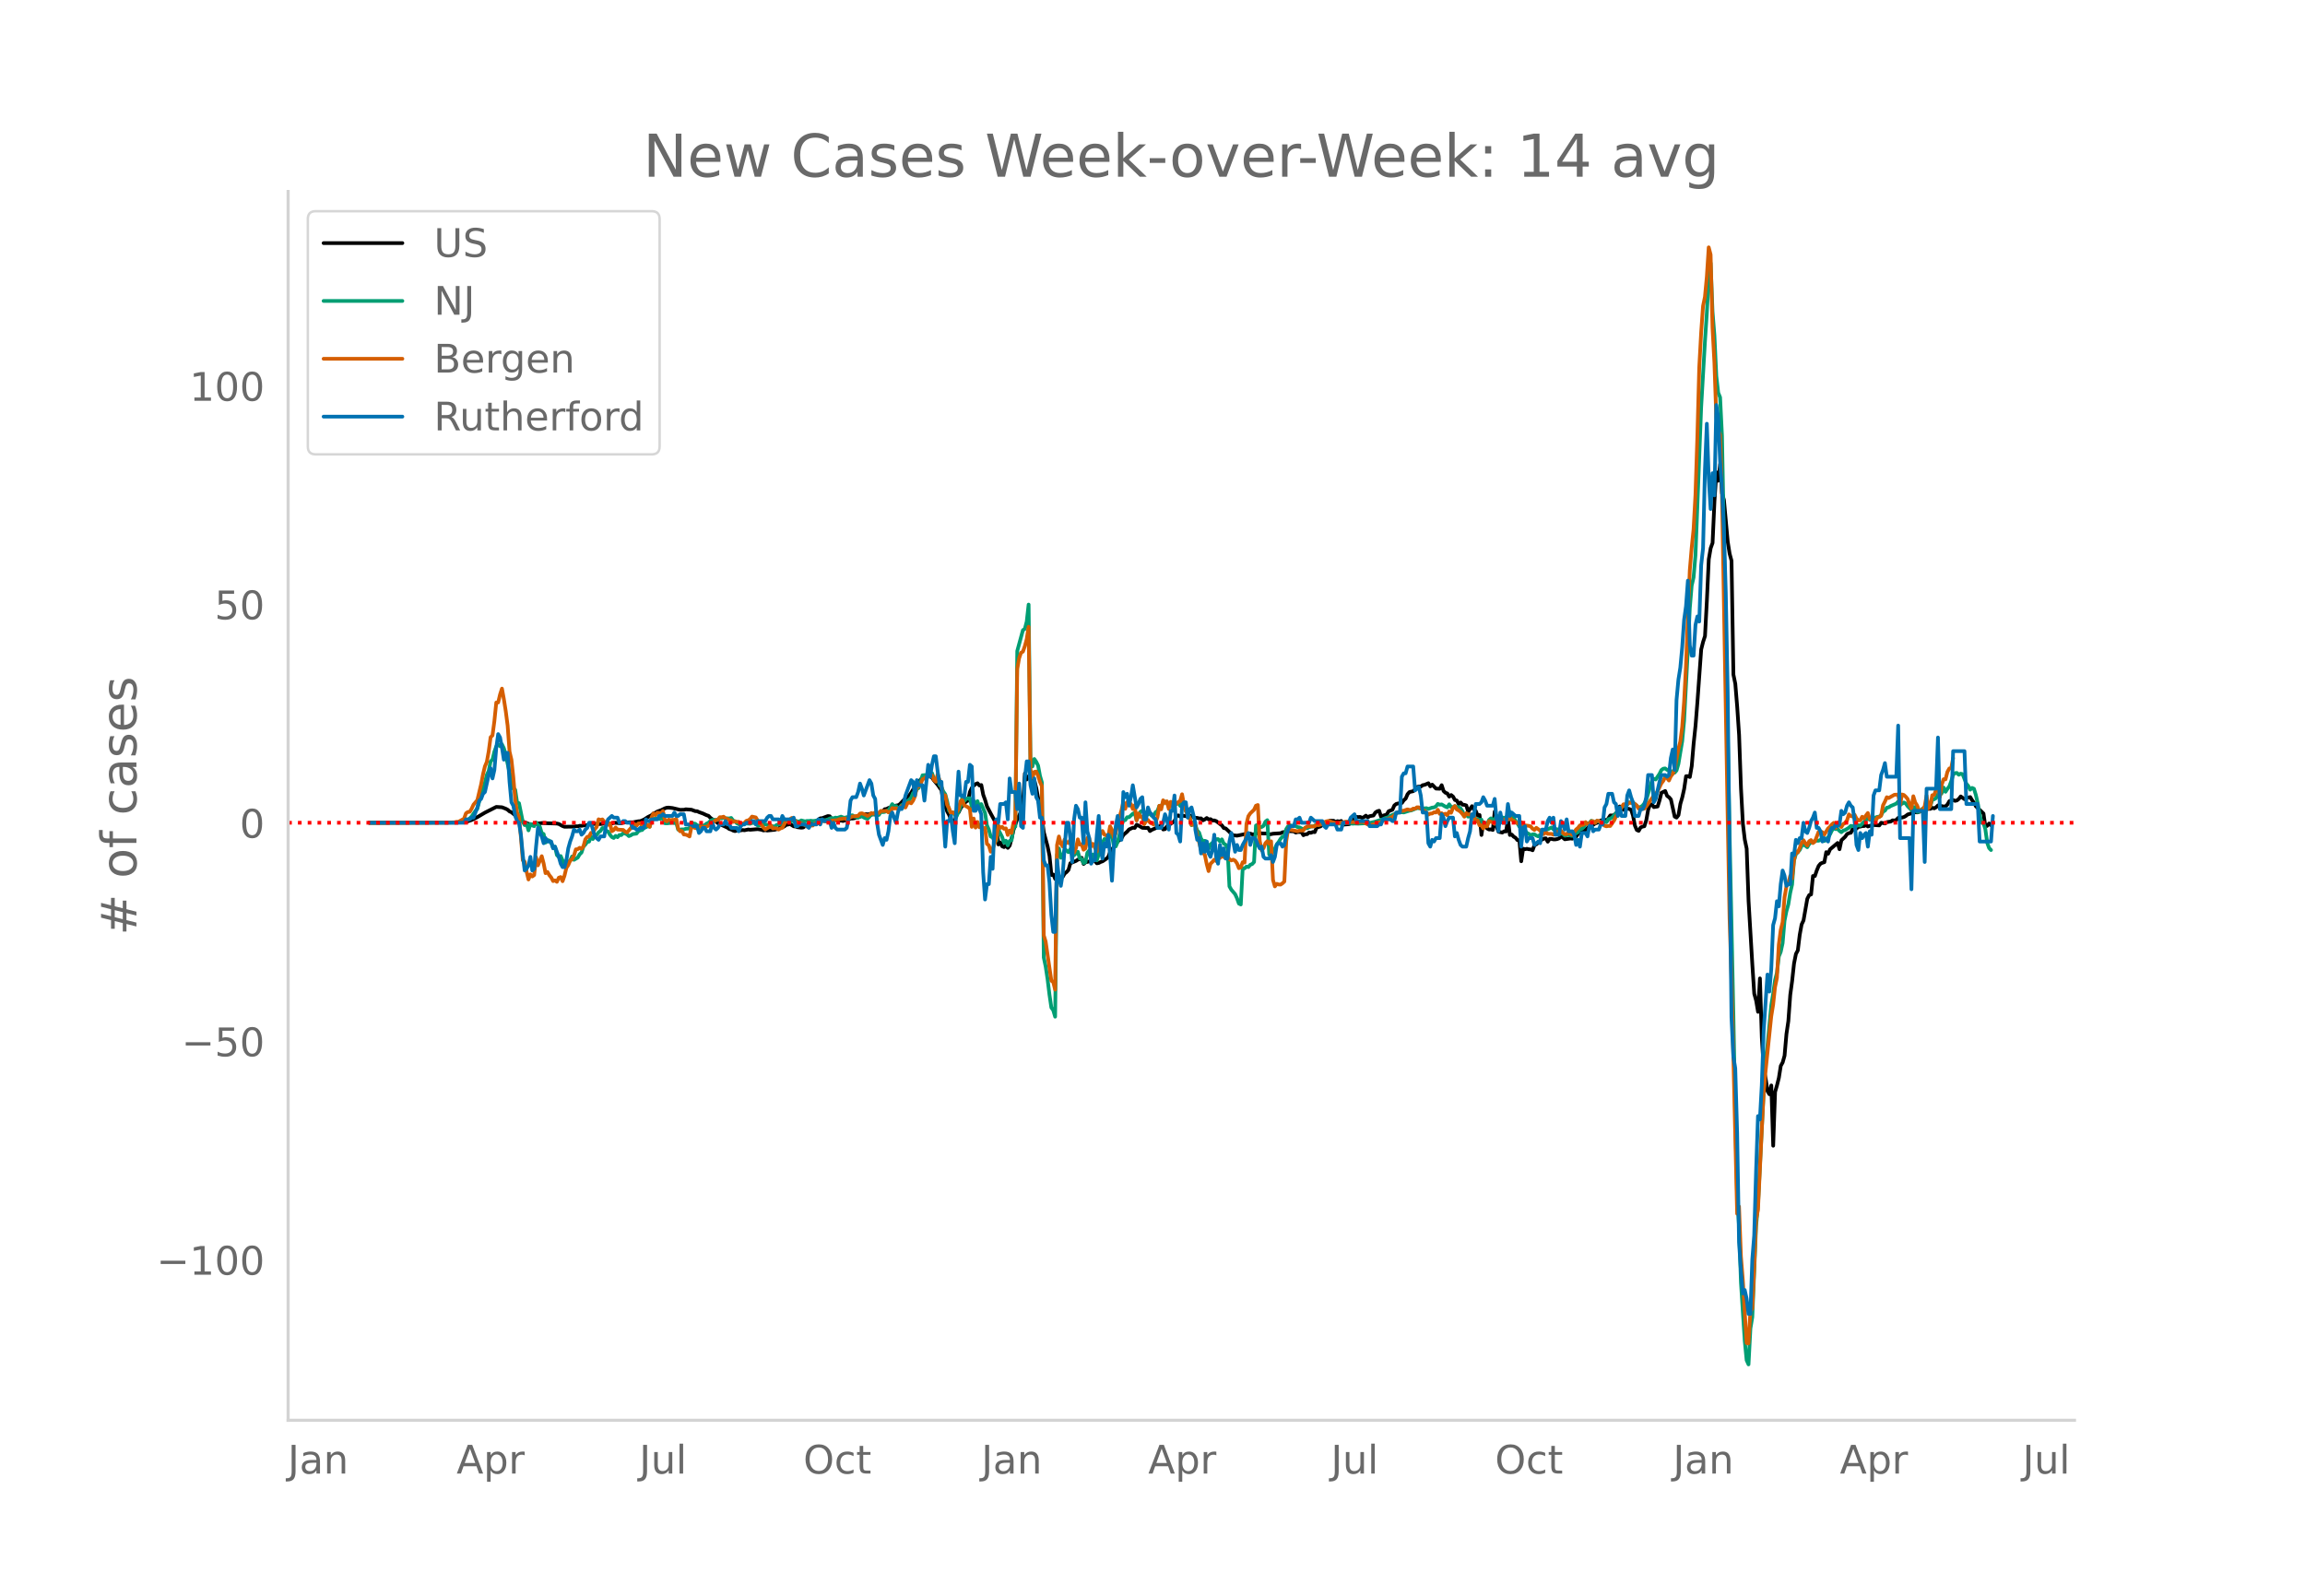<svg height="864" viewBox="0 0 936 648" width="1248" xmlns="http://www.w3.org/2000/svg" xmlns:xlink="http://www.w3.org/1999/xlink"><defs><style>*{stroke-linecap:butt;stroke-linejoin:round}</style></defs><g id="figure_1"><path d="M0 648h936V0H0z" style="fill:#fff" id="patch_1"/><g id="axes_1"><path d="M117 576.72h725.4V77.76H117z" style="fill:none" id="patch_2"/><path clip-path="url(#p460ef800ef)" d="m149.973 334.1 36.166-.116 2.308-.154 1.54-.33 1.538-.52 2.309-1.163 3.078-1.824 4.617-2.34 2.308.156 1.54.59.769.408.77.692.769.326 4.617 3.788 2.308.917.77.235.769.11.77-.158.769-.363 1.539-.032.77-.107 6.155.212.77.156 1.539.856.77.28 3.847-.058.77-.144.769.027.77-.21.769.015.77-.153.769-.026 3.078-.6 3.078.046 1.539-.164.77.054.769-.124 1.539.013.77-.255.769-.02 1.539.155.77-.004 1.538-.463.77.153 1.539-.062.77.035 2.308-.444.77-.046 1.538-.65 1.539-1.012 1.539-.772.77-.692.769-.288.77-.487 1.538-.555 1.54-.761.769-.243.77-.039 1.538.175 3.078.723 1.54-.013.769-.202 2.308.174 1.54.575.769.03.77.368 1.538.544 1.54.714.769.247.77.815 1.538 1.105.77.458.77.65.769.276.77.451 1.538.692.77.357.77.558.769.222.77.407.769.228.77-.222 1.538-.09.77-.137.77.093 1.538-.317.77.113 3.078-.258 1.539.256.769.29.77-.124.769.15 3.078-.313 1.539-.509.77-.578.769.062.77-.34.769-.618.77-.13.769-.246 1.539.975.77.055.769.306 1.539.185.77-.086.769-.604.77-.21.769-.726.77-.25.769.164 1.539-.445.77-1.135.769-.512.77-.054 2.308-.869.77.093.769 1.132 1.539.363.77.233.769.09.77-.092.769.202.77-.27.769-.038 1.539-.724.77.012.769-.115.77-.339 1.538-.325 1.54-.544.769-.483.77.154.769-.206.77.294.769-.272.77.254.769.008.769-.365.77-.848.769-.082.77-.91.769-.088.77-.418.769-.253 1.539-.293.77-.44.769-.075.77-.456 1.538-1.65 2.309-1.985.77-1.052.769-1.296.77-.662.769-1.034.77-1.317.769-1.06 1.539-1.315 1.539-.273.77.264.769.602.77 1.113 1.538 1.815 1.54 2.224.769 4.897.77 1.61.769 2.071.77 1.408.769 1.856.77.6.769.34.77-3.51.769-.315.77-1.599.769-1.166.77-.92.769-.743.77-.395.769-3.553.77-1.628.769-.863.77-.656.769-.321.77.885.769-.175.77 3.95.769 2.118.77 2.623 1.538 2.948 1.539 2.804.77 1.996.769 7.7.77-.816.769 1.55.77.342.769-.616.77.924.769-.967.77-2.92.769-3.414 1.539-4.486.77-1.371.769-1.703.77-3.61.769-11.732.77 2.42.769-1.327.77.502.769.172.77 1.074.769 3.025.77 4.141.769 4.807.77 3.394.769 5.716 1.539 5.71.77 3.798.769 7.794.77-.21.769 1.813.77-1.582.769 1.208.77.119.769-.638.77-1.312.769-.602.77-.862.769-2.721 2.308-.943.77-.508.77-.21.769-.537.77 2.484.769-.674 1.539-.34.77.113.769-.534.77.294.769.888.77-.137.769-.416.77-.258 1.538-1.059.77-.692.77-2.049 2.308-3.15.769-1.165.77-.512.769-.742.77-1.35 1.538-1.344.77-.898 1.539-.688.77.086.769-1.298.77.352 1.538.905 1.54.07.769-.085.77 1.335.769-.498 2.308-1.007.77-.423.77-.272.769 1.555.77-.153.769-1.135 3.078-2.11.77-2.062.769-.264.77.49.769-.386 2.308.297.77-.32.77.096.769.61.77.208.769.034.77.219.769-.033.77.8.769-.382.77-.564.769.573.77-.104.769.553.77-.043.769.29 2.308 1.745.77 1.064.77.156 1.538 1.437.77.946.769.4 1.539.151 1.539-.3 2.308-.495.77.094.77-.137.769.297.77-.02.769-.368.77-.086 2.308.13 1.539.023.77.384 1.538-.315 3.078-.201.77-.38 1.539-.22.77-.285 2.308.143.77.493.769-.228 1.539-.027.77 1.315.769-.372.77-.049.769-.677.77.13.769-.356.77.07.769-1.847 1.539-.46.77-.61 1.538.068.77-.18.77-1.618 1.538.04.77.51.77-.358.769.162.77-.239.769 1.49 2.308-.186 1.539-.52.77-2.081.769-.371.77.081.769-.06.77.451.769-.404.77-.565.769.705.77-.488 1.538-.277.77-1.2.77-.5.769-.227.77 2.451.769-.44 1.539-.47.77-1.341 1.538-.59.77-1.746.77-.616.769-.207 1.539-.205.77-1.112.769-.67.77-1.776.769-.878 1.539-.347.77-.745.769-.94.77-.219.769.031.77-.573.769-.126 1.539-.656.77 1.271.769-.697 1.539 1.607 1.539.067.77-1.457.769 2.367.77.708.769.295.77 1.293.769-.663.77.634.769 1.385.77.227.769 1.426.77-.629.769.878.769.07.77.239.769 2.57 1.539-2.274.77 1.279.769.643.77 1.884.769-.213.77 8.113.769-5.213 1.539 2.559.77.443.769-.078.77.25.769-7.486.77 6.12.769 2.088 1.539.33.77-.519.769.072.77-4.886.769 6.318.77-.159.769.846.77.454.769.945.77.033.769 8.552.77-5.09.769.193.77-.156.769.187.77.063.769.34.77-2.117.769-.308 1.539-1.404.77-.543.769-.375.77-.113.769 1.377.77-1.144.769.016.77.185.769.005.77-.138.769-.29.77-.79.769.508.77.671 2.308-.33.77.087.769-1.256.77.356.769-1.055.769-.798.77-.61 1.539-.234 1.539-1.47.769-.395.77-.152.769-.552 1.539-.56.77-.709.769-.089.77-.243.769.878.77-1.397.769-1.153.77.01.769-.122.77-.695.769-.965.77-1.883.769.492.77.883.769-.176.77-.324.769.145.77.335.769 2.353.77 4.082.769 1.77.77.346.769-1.361.77-.348.769-.16.77-2.401.769-4.303.77-2.078.769-.11.77 1.125 1.538-.255.77-2.48.77-3.087 1.538-.725.77 2.007.77.527.769.896 1.539 6.978.77.391.769-.984.77-4.591.769-2.623.77-3.425.769-5.179.77-.037.769.368.77-4.459.769-9.082.769-7.275.77-9.621 1.539-21.378.769-3.066.77-2.348.769-14.496.77-16.705.769-4.502.77-2.135.769-17.023.77-11.643.769 3.42.77-6.736.769 11.864.77 2.671 1.538 16.958.77 4.855.77 2.875.769 46.237.77 3.735.769 9.397.77 11.402.769 21.688.77 14.328.769 6.45.77 3.666.769 21.298 1.539 25.95.77 11.689.769 2.79.77 4.553.769-13.583.77 24.057.769 12.786.77 3.743.769 5.205.77 1.256.769-3.582.77 24.482.769-21.841.77-2.658.769-3.067.77-4.88.769-1.37.77-2.755.769-8.82.77-5.233.769-10.59.77-5.727.769-7.051.77-3.885.769-1.443.77-6.301.769-4.23.77-1.623 1.538-8.794.77-1.5.77-.27.769-7.49.769.022.77-2.27.769-1.855.77-.92.769-.353.77-.228.769-4.09.77.663.769-1.784 3.078-2.6.77 2.554.769-3.626 1.539-1.45.77-1.1.769-.38.77-.145.769-1.616.77.508 1.538-1.29.77-.097.77-.217.769-.001.77-.39.769.557.77-.258.769-.086.77-.255 2.308.161.77-1.081 1.538.295.77-.556 1.539-.224.77-.496.769.07.77-.24.769-.84.77-.185.769.075.77-.219.769-.436.77-.607 2.308-.687.77-.227.769.083 1.539-.467.77-.656.769.288.77-.395.769-.232.769.004.77-.43.769.244.77-.455.769-.755.77.28.769-.001.77.181.769-.088.77-.759.769-1.342 1.539-.45.77.336.769-.18.77-.615.769-.996 1.539 1.117.77-.458 1.538-.399.77 1.285.77 1.005.769 1.456 1.539 1.427 1.539 1.5.77 5.343.769-.368.77-.94.769.735h0" style="fill:none;stroke:#000;stroke-linecap:round;stroke-width:1.5" id="line2d_1"/><path clip-path="url(#p460ef800ef)" d="m149.973 334.1 35.396-.101 1.54-.135 1.538-.34.77-.429.77-.197.769-.592.77-.789 1.538-2.257.77-.8.77-3.084 2.308-7.515.77-3.206.769-1.628.77-3.826.769-.798.77-3.162.769-2.162.77-.804.769.737.77-.752.769 1.579.77 2.727 1.538 7.216.77 1.949.77 4.525.769.45.77 5.203.769.234 1.539 7.573.77 1.337.769-.622.769 2.747.77-2.583.769.597.77.284.769-1.485.77.977.769.719.77 2.607.769.364.77 3.471.769-1.058.77.27.769.957.77 1.992.769-.45.77 3.4.769.686.77-.32 1.538 3.545.77-1.774.77.875.769-.842.77-1.62.769 1.354 1.539-.912.77-1.308.769-.742.77-2.397.769-.817.77-1.091.769-.139.77-1.976.769.935.77-1.747.769.06.77-1.02.769-.571.77-1.179.769.016.77 1.08.769.316.77 1.298.769.933.77.384.769-.845.77.53.769-.895.77.037.769-.783.77.151.769.343.77.706.769-.311.77-.505 1.538-.196.77-.94.77-.377.769-.148.77-.854.769-.272.769-.462.77.208.769-2.492.77-.652 1.538-.09.77.103.77-.074.769-.537.77 2.372.769.061 1.539-.19.77-.096.769.176.77-.156.769 2.786.77.039.769-.127.77.044.769-.282 1.539-.122.77-2.454.769.437.77.1.769.613.77.233 1.538.025.77-.31.77-.623.769-.3.77-.807.769-.363.77-.091 1.538.11.77-.77.77.108.769-.266.77.202 1.538.09.77-.216.77 1.053.769.358.77.732.769.393.77.145.769-.033.77-.456 2.308.164.77-.341 1.538.036.77 1.036.77-.072.769-.36.769-.16 1.539.283.77.281 1.538.31.77.128.77-.676 1.538-.301.77-.288.77-.895.769-.53.77.393.769.164.77-.1.769.035.77-.149.769.23.77.061.769-.434 1.539.399.77-.187.769.015.77-.105.769.111.77-.051 1.538-.301 1.54-.057.769.072.77-.051.769-.236.77-.37.769-.235.77.185.769-.342.77.136 1.538-.52.77.326.77.151.769-.26.77.309.769-.983.77-.092.769.531.77.171.769.299.77-.47.769-.185.77.538.769.352.77.181.769-.85.77-1.1.769.246.77-.413.769.703.769-.157.77-1.51.769.387.77-.094.769-.428.77-.3.769-1.02.77-1.407.769.879.77-.128.769.814.77-.252.769-.973.77-.316.769.072.77-1.233.769-.594.77-.95.769-1.847.77.026.769-1.63.77-.435 1.538-5.148 1.54-.116 1.538-.705.77-.063.77 2.174.769 1.198.77-.959.769 2.432.77.88.769 1.768.77 1.095.769 2.88.77 3.787.769.787.77-.117.769 1.063.77.528 1.538-3.631.77-3.94.77 1.411.769-.886.77-.221.769-.052.77 3.542.769-2.544.77 2.493.769-2.32.77 2.627.769-1.419 1.539 3.578.77 5.095.769 1.67.77 2.854.769.332.769 1.501.77-.174.769-4.533 1.539 2.978.77 2.371.769-.804.77 1.896.769-1.794.77-.278.769-5.081.77-.47.769-71.312 2.308-8.461.77-.508.77-2.986.769-6.893.77 64.68.769 1.045.77-3.02.769 1.11.77 1.566.769 4.173.77 2.654.769 71.107.77 3.662.769 5.099.77 6.317.769 5.258.77 1.072.769 2.625.77-65.704.769-2.607.77 3.789.769-.122.77-3.484 1.538 1.336.77-1.222.77 2.379.769.085.77-.837.769-.581.77 2.73.769.131.77 1.775.769-.397.77-3.835.769-.955.77 3.256.769-1.6.77 1.685.769.696.77-2.4.769-3.194 1.539-3.066 1.539.422.77-3.158.769 1.288.769 4.352.77.097.769-1.882.77-2.869.769-3.6.77-2.217.769-.107.77-1.19.769.003 1.539-1.4.77-.381.769 2.988.77-1.872.769-1.534.77-.46.769.435.77 1.587.769-.615.77-.11.769.77.77.052.769-1.484.77-.495.769-2.076.77.288.769-1.661.77-.355.769.428.77 1.64.769-.984.77.554.769-.68.77.063.769-.683.77 1.377.769-1.436 1.539 3.58.77.902.769 1.597.77 3.207.769-1.126.77 1.067.769 2.202.77.86.769 2.399.77 1.177.769-.245.77.357.769 2.965.77-1.795 1.538-1.442.77-.709.77-.065.769.943.77-.84.769 1.729.77.418.769 1.485.769 15.458.77 1.366 1.539 1.795.769 1.663.77 2.164.769.368.77-14.67.769.007.77-.722.769.204.77-.937.769-.286.77-.85.769-14.78.77-.387.769.969.77-.002.769-.475.77-1.698.769-.608.77 13.973.769-1.718.77.656.769-1.376.77-1.739.769-.957.77-1.272.769-.835.77-.266.769-2.846.77-1.167.769-.368.77.17.769-.022.77.144.769.45.77.114 1.538.782.77-.53.77.099 1.538-.785.77.057.77-.325.769-.524 2.308.007 1.54-.722 1.538.037.77.206 1.539.181.77.079.769-.106.77.039 2.308-.354 1.539.112.769.246.77-.072 1.538.053 4.617-.27 1.54-.368.769-.175 1.539-.53 1.539-.435.77-.406 1.538-.487.77-.52 3.078-1.356.77.004.769-.114.77.104 2.308-.71.77-.118 1.538-.638.77-.32.77.075.769-.127.77.268 1.538-.168.77.322 1.539-.552.77-.081.769-.411.77-1.005.769.324.77-.123 1.538.882.77.316.77-1.24.769 1.088.77.093.769-.48.77.399.769.028.77.508.769 1.208.769 1.782.77-.421.769.797.77-.112.769-.256.77-.456.769 2.787.77-1.028.769.445.77-.175.769 2.583.77-1.112.769.52.77-1.823.769-.67 1.539.794.77-2.016.769 1.988.77-.371.769-.81.77.265.769-.283.77.521.769-2.713.77 1.626.769.533.77 1.523.769.906.77 1.33.769.083.77 2.798.769-1.24.77.96.769.39.77.61.769-.402.77-.013.769.524.77.315.769-.633 1.539-.88.77-1.11.769-.245 1.539-.74.77.716.769-.11.77.11.769 1.257.77.391.769.234.77.706 1.538-.312.77.292.77.126.769-.668 1.539-.756.769-1.319.77-.122.769-.665.77-1.377.769-.093.77-.208.769-.926 1.539.763.77-.692 1.538.464.77-.02.77-.224.769.254.77-1.193.769-.207.77-.495 1.538-1.663.77-.43.77-1.585 1.538-1.037 1.54-.485.769-.93.77.114.769-.085 1.539 1.392.77.725.769-.269.77-.48.769-.955.77-1.371 2.308-7.834.77-.81.769.289 1.539-2.265.77-1.562.769-.558.77-.113.769.582.77.234.769.356.77.007.769.55.77-.891.769-2.677 1.539-9.227.77-8.343 1.538-28.95.77-16.631.77-9.23.769-3.349.769-8.98 2.309-60.12 1.539-26.615.769-11.694.77-14.674.769-5.558.77 19.707.769 9.713.77 16.45.769 6.78.77 1.89.769 15.618 3.078 161.4 1.539 73.275.77 40.906.769 33.067.77 12.396.769 22.778 1.539 23.625.77 7.915.769 1.705.77-14.588.769-4.626 1.539-36.934.77-8.634 2.308-46.302.77-12.533.769-5.894 1.539-16.288.77-4.709.769-5.5.77-3.03.769-6.61.77-1.884.769-3.535.77-9.068.769-3.862.77-2.77.769-4.707.77-3.375.769-9.737.77-2.6 1.538-1.678.77-1.677.77-.48.769.392.77.62.769-1.267.77-.762.769-.144.769-.35.77-.14.769.03.77-.392.769-.744.77 1.234.769-.815.77-.64.769-1.23.77-1.559.769-.979.77.405.769-.118.77.83.769.54.77-.65.769-.25 1.539-.922.77-.758.769.137 1.539-.054.77-.381.769.22 2.308-2.305.77-.875.77.79.769-.447.77-.082.769-.416.77-.243.769-.063.77-.675.769-1.388.77-.39.769-1.21.77-.137.769-.52 2.308-.98.77-.861.77 1.118.769-.19.77-.539.769.413.77 1.096 1.538 1.562.77-1.133.77-.074.769 1.962.77-.013 1.538-1.381.77.368.77-1.153.769-.004.769-.224.77-2.602.769-.118.77-.488.769-1.587.77.377.769-.776.77-2.276.769 1.705.77-1.202.769-.974.77-2.09.769-2.65.77-.658.769-.076.77.74.769-.44.77.184 1.538 3.907.77.9.77 1.513.769-.728.77.35.769 2.544.77 3.356.769 4.51.77 3.392.769.113.77 2.46.769 5.602.77 2.107.769.804h0" style="fill:none;stroke:#009e73;stroke-linecap:round;stroke-width:1.5" id="line2d_2"/><path clip-path="url(#p460ef800ef)" d="m149.973 334.1 32.318-.095 2.309-.095.77-.19h.769l2.308-1.265.77-2.19.77-.543.769-.082.77-1.264.769-1.659 1.539-1.808 1.539-6.43.77-4.066.769-3.209.77-1.808.769-4.269.77-5.738.769-.76.77-5.806.769-7.546.77-.027.769-3.25.77-2.379.769 4.256.77 4.88.769 5.928.77 10.51.769 3.277.77 7.178.769 9.137.77 5.248.769 1.713.77 8.144.769 9.449.77.571.769 4.052.769 3.167.77-2.066.769.843.77-.571.769-7.274.77 3.317 1.538-3.711.77 2.936.77 3.957.769-.503.77 1.319.769.951.77 1.441.769-.271.77.584.769-1.672.77-.272.769 1.686.77-2.216.769-3.195.77-1.129.769-1.822.77-.543.769-1.482.77-2.543.769-.081.77-.558.769.422.77-.98.769-2.854.77-1.02.769-.177.77-1.455.769.041.77-1.55.769-.884.77-3.113.769.272.77-.231 1.538 1.78.77.422.77-.625.769 3.236.77-.476.769-1.047.77.843 2.308.15.77.68.769.353 1.539-1.74.77-.966.769-.666.77.68.769-.98.77-.054.769 1.007.77-.571.769-.014.769.34.77.68.769-3.97.77-1.496.769.693.77-.978 1.538.163.77-.83.77 3.74.769.448.77-.707.769.231.77-.163.769.081.77-.448.769 3.929.77 1.101.769-.108.77 1.414.769.054.77.285.769.463.77-3.794.769.014.77.354.769.095 1.539-.735 1.539.272.77-.204.769-.367.77-.979.769-.135 1.539-1.197.77-.19.769-.966.77.014.769-.218.77.775.769.082.77.571.769.027.77.653.769-.245.77.231h.769l.77.83.769-.082.77-.326.769-.843.77-.177.769-.53.77-1.006 1.538.34.77 1.305 1.539 1.7.769 1.1.77.762 1.539-.925.769-.72.77 1.278.769-.095.77.068.769.462.77-.476.769-.258 1.539-2.815.77.204.769-.829.77-.557.769.734.77.49.769 1.019.77-.055.769.068.77.395.769.217.77.626 1.538-.476.77.095.77-.802.769.054.77-.204.769-1.183.77.123.769.245 1.539.122.77-.3 2.308-.203.77-.082.769-.353 2.308-.34.77.421.77-.285.769-.585.77-.313 1.538-.203.77-.055.77-.938.769-.109 1.539.612.77.449.769-.462.77-.707.769.285.77-.53 1.538.23.77-.842.769.054 1.539-.054.77.612.769-.136.77-1.618.769.163.77-.109.769.395.77-.408.769-.898.77.463.769.122.77-1.659.769-.408.77.395.769-1.074.77-1.754.769-3.698.77-.245.769-.965.77-2.053.769-.272.77-.843.769.176.77-.897.769.204.77 1.972.769.652.77-3.032 1.538 5.058.77 4.473.77-.925.769 3.889.77 1.305.769 2.121.77-.408.769.558.77-.68.769-1.06.77-3.345.769-.558.77 2.203 1.538.802.77.68.77 7.287.769-3.399.77 3.685.769-2.284.77 2.148.769-1.115.77 1.917.769-.557.77 6.512.769.585.77 2.596.769-1.1 1.539-4.447.769-5.085.77.966.769-.435.77.788.769-.177.77 2.679.769-1.808.77 1.02.769-4.256.77-1.02.769-61.358.77-4.365.769-2.23.77-.435.769-2.202.77-2.828.769-5.071.77 57.891.769 3.508.77-2.447.769-.15.77 1.754.769 2.474.77 1.7.769 60.584.77 2.542 2.308 15.88.77.53.769 3.114.77-58.721.769-3.494.77 2.91.769 1.141.77-2.814.769 1.237.77.19.769-1.332.77 3.93.769 1.305.77-1.836.769-3.562.77 2.134.769-.135.77 2.216.769-.544.77-4.256.769.218.77 3.222.769-1.006 1.539 3.127.77-4.731.769-2.624.77-1.006.769 1.481.77.354.769.53.77-4.282.769 1.468.769 3.059.77-1.727.769-4.65.77-1.985.769-2.624.77-3.399.769 2.774.77-2.706.769.925.77-.177.769 2.012.77-1.522.769 6.172.77-2.841.769 1.373.77-.095.769 3.113.77-1.319.769-.435.77 1.006.769.367.77.504.769-.911.77-2.04.769-4.677.77 1.441.769-3.657.77 1.074.769-.68.77 3.114.769-2.896.77 1.808.769-1.659.77.789.769-.843.77-.435.769-2.733.77 4.174.769 2.502.77 1.971.769.83.77 2.923.769-.041.77.204.769 4.446.77 2.474.769 2.991.77 1.373.769.68.77 3.753.769 2.923.77-2.978.769-.72.77-.952.769.558.77-1.292.769.068.77-.884.769.503.77-.57.769.393.769 1.06.77.477.769-.3.77.409.769 1.074.77 1.971.769-.34.77-2.094.769.164.77-15.717.769-3.127.77-1.143 1.538-1.468.77-1.645.77-.286.769 14.603.77 3.82.769-.884.77-2.026.769-.815.77 1.047.769-1.007.77 15.677.769 2.637.77-1.033.769.258.77.041.769-.517.77-.72.769-16.438.77-4.962.769.367 3.078.625.77-.285 1.538-.041.77-1.142.77-.408.769-.177.77.136 1.538-.122.77-.585.77.163 1.538-.503.77-.68.77-.353.769-.177.77.041.769.38 1.539.395.77.122 1.538-.312.77.095.769-.435 1.539-.04.77.19 2.308-.041.77-.068.769.122.77-.095.769.204 1.539.856.77.055.769.176.77-.271.769-.028 3.078-1.4.77-.408 1.538-.503 1.54-.707.769-.598.77-.762.769-.516.77-.095.769-.503.77-.041 1.538-.544.77.217.77.014.769-.53.77.04.769-.584.77.027.769.544.77.354 1.538 1.169.77.884.77-.408.769-.041.77-.503.769.095.77-1.101.769 1.658.77-.272.769.53.77-.326.769.64.77-1.523.769.516.77-1.971.769-.775.77 1.387.769.394.77.571.769.857.769 1.114.77-1.427.769.517.77-.028.769.68.77-.802.769 3.045.77-.489.769 1.999.77-.014.769 1.292.77-1.088.769.285.77-2.161 1.538.49.77.625.77-2.094.769 1.033h.77l.769-.49.77-.054.769-.408.77.286.769-.952.77 1.047.769.326.77.626 1.538.748.77-.735.77 2.325.769-1.047 1.539.19.77.218.769.911.77.53.769-.856 1.539 1.101.77 1.333.769.081.77-.734.769.653 1.539.027.77.34.769-.694.77-.516.769.19.77-.653.769.857.77.625.769-.027.77-.83.769.721.77.395 1.538-2.203.77-.625.769-1.034 1.539-.299.77-1.033.769.83.77-.137.769-1.06h.77l.769.707.77-.897.769.108.77.435 1.538 1.469.77.272.77-.177.769.04 1.539-2.175.77-1.631 1.538-2.529 1.54-2.474 1.538-.096.77-.557 1.539.109.77.394.769.639.77 1.237.769-.109.77.245.769-.095.77-.843 3.077-4.46.77-.611.77-1.142 1.538-3.209.77-1.02.77-1.522.769.367.77 1.006.769-1.713.77-.952.769-1.944 1.539-8.226.77-2.977.769-5.969.77-10.197.769-14.561 1.539-38.803.77-9.096.769-7.573.769-13.99.77-23.453.769-28.32.77-14.045.769-10.836.77-3.711.769-8.185.77-11.951.769 2.978.77 29.666.769 14.235.77 22.148.769 5.343.77 1.74.769 23.82 2.308 131.106.77 41.196.77 23.983 2.308 96.205.77-2.923.769 20.244.77 9.667 1.538 25.533.77.136.77-12.998.769-1.142.77-16.138.769-19.905.77-4.092 1.538-32.263.77-15.16.77-8.85 2.308-22.23.77-4.759.769-7.124.77-3.752.769-13.556.77-5.873.769-3.209.77-9.98.769-4.445.77-1.237.769-3.087.77 1.007.769-7.356.77-3.67.769.448.77-1.74.769-2.121.77-1.115.769 1.25.77.952.769-1.754.77-.489.769 1.224.769-.571 1.539-3.998.77-.081.769.204.77 1.047 1.538-2.543.77-.666.77-.992.769-.612.77 2.04.769-2 .77.558.769 1.088.77-1.21.769-.45.77-1.046.769-2.42.77.666.769.204.77-.707.769 1.51.77.774.769-.04.77-1.455.769.72.77-1.237.769-1.006.77 2.46.769-.665.77.91.769.585.77-1.4.769-.245.77-.49.769-4.255.77-1.496.769-1.808.77.327 2.308-1.32 1.539-.094.77 4.418.769-4.446.77.204.769.707.77.925.769 2.243.77 1.618.769-4.976.77 2.529.769 1.196.77 2.026.769.231.77-.775.769-1.142.77-4.323.769 5.22.769-1.182.77-4.188.769-.109.77-2.053.769-1.577.77 4.446.769-5.044.77-2.162.769.041.77-3.045.769-1.36.77-.163.769-4.025h0" style="fill:none;stroke:#d55e00;stroke-linecap:round;stroke-width:1.5" id="line2d_3"/><path clip-path="url(#p460ef800ef)" d="M149.973 334.1h38.474l.77-1.385h1.539l.77-.692h.769l1.539-4.155.77-2.77.769-.693.77-2.077.769-.692 1.539-6.925.77-2.77.769 4.155.77-3.462.769-9.002.77-5.54.769 1.385.77 4.155.769 4.847.77-2.77h.769l.77 11.772.769 8.31.77 1.384.769 4.155.77 2.077.769.693.77 4.847.769 8.31.77 6.232.769-.693.769-1.384.77-3.463.769 5.54.77-.693.769-9.002.77-7.617.769 2.078.77 1.385.769 2.77.77-2.078.769 1.385h1.539l.77 2.77.769-.693 1.539 4.155.77 2.77.769 1.385h.77l.769-2.77.77-4.847.769-2.77.77-2.077.769-2.77.77.692h.769l.77-.692.769 2.077.77-.692.769-1.385.77-.693.769-2.077h.77l1.538 5.54 1.54 1.385.769-1.385h1.539l.77-4.848.769-2.077 1.539-1.385.77.693h1.538l.77 2.077h.77l.769-.693h.77l.769.693h1.539l.77 2.077h.769l.77.693h.769l.77-.693h1.538l.77-3.462.769.692h.77l.769-.692h2.308l.77-1.385h.77l.769-.692.77.692h3.077l.77-1.385.77 1.385h.769l.77-.692h1.538l.77 4.154h2.308l.77.693h1.539l.77 2.77.769-.693.77-1.385h.769l.77 1.385h1.538l.77-3.462.77 2.077.769.693.77-.693.769-1.385h1.539l.77-1.385.769 1.385h.77l.769 1.385h2.308l.77 1.385.77-2.077.769-.693h.77l.769-.692h1.539l.77-.693h.769l.77 1.385.769-1.385h3.078l.769-1.384.77-.693h.769l.77 1.385h2.308l.77 1.385.769-2.77.77 1.385h3.077l.77-.692.77 3.462h.769l.77-.693h2.308l1.539 1.385.77-1.385h2.308l.77-2.077.769 2.077.77-2.077.769.692h2.308l.77 2.77.77-2.077.769 2.077.77.693h3.077l.77-.693.77-4.154.769-6.925.77-1.385h1.538l.77-2.077.77-3.463.769 2.078.77 2.77 2.308-6.233.77 1.385.769 4.848.77 1.384.769 9.695.769 4.847 1.539 4.155.77-2.77.769.693.77-3.463.769-6.232.77-1.385 1.538 4.155.77-4.155.77-2.077.769.692.77-2.077.769-3.462 2.308-6.233.77.693.77 5.54.769-6.233.77 2.078h1.538l.77 6.232 1.539-14.542.77 4.847.769-4.847.77-3.462h.769l.77 6.232.769 4.847.77-.692.769 15.234.77 11.08.769-10.388h.77l.769-2.077.77 6.232.769 4.848.77-17.312.769-11.772.77 9.695h.769l.77.692.769-6.232h.77l.769-6.925.77.693.769 18.004h.77l.769-2.078.77 1.385.769 2.078.77 23.543.769 11.08.77-6.232h.769l.77-11.08.769 4.847.769-18.004.77-2.077.769 1.385.77-7.617h1.539l.769-.693.77 6.925.769-16.62.77 5.54h1.538l.77 6.925.77-10.387.769 17.312.77.692.769-20.081.77-6.925h.769l.77 9.695.769 3.462.77-6.232.769 7.617.77 1.385.769 6.925h.77l.769 17.311.77 2.078h.769l.77 6.924.769 13.157.77 6.925h.769l.77-29.084.769 6.925.77 3.462.769-4.847 1.539-20.774h.77l.769 6.232.77 9.695.769-17.312.77-5.54.769 1.385.77 3.463h.769l.77 10.387.769-16.62.77 11.772.769 2.77.77 10.387.769-1.385h.77l.769-10.387.77-7.617.769 13.85.77 3.462.769-6.232.77 1.384.769-4.847.77 8.31.769 10.387.769-13.85.77-8.31.769-4.154 1.539 9.695.77-19.39.769 2.078.77-1.385.769 4.847.77-3.462.769-4.847 1.539 9.002.77-1.385.769-2.078.77-.692.769 9.002h.77l.769-4.847.77 2.077.769.693.77 1.385.769.692.77 3.462h1.538l.77-2.077.77-3.462.769 2.077.77 4.155.769-7.617h.77l.769-6.232.77 15.234.769.692.77 2.77.769-14.542.77-1.385h.769l.77 6.233.769-3.463.77-.692 1.538 6.232v2.77l.77 4.155.77-.693.769 6.232.77-4.154.769 3.462.77-4.155.769 4.847.77 1.385.769-2.77.77-6.232.769 9.002.77 2.77.769-7.617.77 4.155.769-2.77.77 4.155h.769l.769-6.925.77-3.462.769 3.462.77 4.155.769-2.77.77 2.077h.769l.77-2.077 1.538-2.77.77-2.077.77 4.847.769-2.77h.77l.769.693.77 2.077.769 1.385.77-.693.769 4.155.77.693h1.538l.77-1.385.77 2.77.769-2.078.77-4.847.769-.692h.77l.769 1.384.77-.692.769-4.155.77-2.077.769-1.385h1.539l.77-2.77h.769l.77-.692.769 2.077h3.078l.77-2.077 1.538 1.384h3.078l.77 2.078.77.692.769-1.385h3.078l.77 2.078h1.538l.77-2.77h2.308l.77-2.077 1.539-1.385.769 2.77h4.617l.77 2.077h3.077l.77-.693h.77l.769-2.077h3.078l.77.692h.769l.77-3.462h1.538l.77-14.542.77-1.385h.769l.77-2.77h2.308l.77 9.695 1.538-1.385.77 3.463.77 6.924h1.538l.77 12.465.77 1.384.769-2.77.77.693.769-1.385h1.539l.77-9.694.769 1.385.77 3.462.769-2.078.77-1.384h1.538l.77 7.617.77-1.385.769 2.77.77 2.077.769.692h1.539l.769-3.462.77-2.77.769-6.924.77.692.769-4.847h1.539l.77-.693.769-2.077.77 1.385.769 2.077h2.308l.77-2.77.77 8.31.769 4.847.77-7.617.769 4.155h1.539l.77-7.617.769 4.847.77-1.385 1.538 1.385h1.54l.769 12.464.77-7.617.769-.692.77 6.232.769-1.385h1.539l.77 2.77 1.538-1.385.77.693.77-5.54h1.538l.77-3.463.77-1.384.769 2.077.77-2.077.769 6.924h1.539l.77-5.54.769 1.385.77 2.078.769-4.155.77 4.847h1.538l.77 1.385.77 4.155.769-2.077.769 2.77.77-5.54h1.539l.769 1.385.77-4.155.769-.693.77 2.77.769-.692h1.539l.77-2.078h.769l.77-6.924.769-1.385.77-4.155h1.538l.77 3.462.77.693.769 4.847.77-3.462.769 3.462h1.539l.77-8.31.769-2.077.77 2.77.769 2.077.77 5.54h1.538l.77-2.77h.77l.769-1.385.77-3.462.769-9.002h1.539l.77 11.08.769-1.386 1.539-6.924.77-2.77h1.538l.77.692.77-.692.769-6.925.77-3.462.769 8.31.77-28.391.769-8.31.77-4.847.769-8.31.77-11.08.769-5.539.77-10.387.769 26.314.77 4.154h.769l.769-12.464.77-3.462.769 2.077.77-22.851.769-6.925.77-31.853.769-18.697.77 22.16.769 12.464.77-14.542.769 9.002.77-36.7.769 4.847.77 18.004.769 11.079.77 16.62.769 25.62.77 40.163 1.538 132.26.77 15.928.77 4.847.769 26.313.77 44.318.769 11.772.77 9.002.769-1.385.77 3.462.769 6.233h.77l.769-22.16.77-9.694.769-26.313.77-22.16.769 1.386.77-13.85.769-22.158 1.539-22.852.77 6.925.769-9.002.77-18.004.769-2.77.77-6.925.769 2.078.77-9.002.769-5.54.77 2.077.769 4.155.77-.692h.769l.77-12.465.769.693.77-6.232.769 1.385.77-2.078h.769l.77-6.232.769 3.462.77.693.769-2.078.77-2.77.769-1.384.769-2.078.77 6.232h.769l.77 1.385.769 4.155.77-1.385 1.538 1.385.77-4.155.77-1.385h.769l.77-1.385.769.693.77-.693.769-5.54.77 1.386.769-.693.77-2.77.769-1.385.77 1.385.769.693.77 5.54.769 9.694.77 2.077.769-6.924.77 2.077.769-1.385.77-.692.769 5.54.77-6.233.769 1.385.77-15.926.769-2.078h1.539l.77-6.232.769-2.077.77-2.77.769 5.54h3.847l.77-20.775.77 45.703h3.847l.77 20.774.769-31.853h3.847l.77 20.774.77-29.776h3.847l.769-20.774.77 29.083h4.616l.77-23.544h4.617l.77 21.467h4.616l.77 15.234h4.617l.77-10.387h0" style="fill:none;stroke:#0072b2;stroke-linecap:round;stroke-width:1.5" id="line2d_4"/><path clip-path="url(#p460ef800ef)" d="M117 334.1h725.4" style="fill:none;stroke:red;stroke-dasharray:1.5,2.475;stroke-dashoffset:0;stroke-width:1.5" id="line2d_5"/><path d="M117 576.72V77.76" style="fill:none;stroke:#d3d3d3;stroke-linecap:square;stroke-linejoin:miter;stroke-width:1.25" id="patch_3"/><path d="M117 576.72h725.4" style="fill:none;stroke:#d3d3d3;stroke-linecap:square;stroke-linejoin:miter;stroke-width:1.25" id="patch_4"/><g id="matplotlib.axis_1"><g id="xtick_1"><g style="fill:#696969" transform="matrix(.16 0 0 -.16 116.864 598.378)" id="text_1"><defs><path d="M9.813 72.906h9.859V5.078q0-13.187-5-19.14-5-5.954-16.094-5.954h-3.75v8.297h3.078q6.531 0 9.219 3.672Q9.813-4.39 9.813 5.078z" id="DejaVuSans-74"/><path d="M34.281 27.484q-10.89 0-15.093-2.484-4.204-2.484-4.204-8.5 0-4.781 3.157-7.594 3.156-2.797 8.562-2.797 7.485 0 12 5.297 4.516 5.297 4.516 14.078v2zm17.922 3.72V0H43.22v8.297Q40.14 3.328 35.547.953q-4.594-2.375-11.234-2.375-8.391 0-13.36 4.719Q6 8.016 6 15.922q0 9.219 6.172 13.906 6.187 4.688 18.437 4.688h12.61v.89q0 6.203-4.078 9.594-4.078 3.39-11.453 3.39-4.688 0-9.141-1.124-4.438-1.125-8.531-3.375v8.312q4.921 1.906 9.562 2.844 4.64.953 9.031.953 11.875 0 17.735-6.156 5.86-6.14 5.86-18.64z" id="DejaVuSans-97"/><path d="M54.89 33.016V0h-8.984v32.719q0 7.765-3.031 11.61-3.031 3.858-9.078 3.858-7.281 0-11.484-4.64-4.204-4.625-4.204-12.64V0H9.08v54.688h9.03v-8.5q3.235 4.937 7.594 7.374Q30.078 56 35.797 56q9.422 0 14.25-5.828 4.844-5.828 4.844-17.156z" id="DejaVuSans-110"/></defs><use xlink:href="#DejaVuSans-74"/><use x="29.492" xlink:href="#DejaVuSans-97"/><use x="90.771" xlink:href="#DejaVuSans-110"/></g></g><g id="xtick_2"><g style="fill:#696969" transform="matrix(.16 0 0 -.16 185.38 598.378)" id="text_2"><defs><path d="M34.188 63.188 20.797 26.906h26.812zm-5.579 9.718h11.188L67.578 0h-10.25l-6.64 18.703h-32.86L11.188 0H.78z" id="DejaVuSans-65"/><path d="M18.11 8.203v-29H9.077v75.484h9.031v-8.296q2.844 4.875 7.157 7.234Q29.594 56 35.594 56q9.968 0 16.187-7.906 6.235-7.907 6.235-20.797T51.78 6.484q-6.218-7.906-16.187-7.906-6 0-10.328 2.375-4.313 2.375-7.157 7.25zm30.578 19.094q0 9.906-4.079 15.547-4.078 5.64-11.203 5.64-7.14 0-11.218-5.64-4.079-5.64-4.079-15.547 0-9.906 4.078-15.547 4.079-5.64 11.22-5.64 7.124 0 11.202 5.64t4.078 15.547z" id="DejaVuSans-112"/><path d="M41.11 46.297q-1.516.875-3.297 1.281Q36.03 48 33.89 48q-7.625 0-11.703-4.953-4.079-4.953-4.079-14.234V0H9.08v54.688h9.03v-8.5q2.844 4.984 7.375 7.39Q30.031 56 36.531 56q.922 0 2.047-.125 1.125-.11 2.484-.36z" id="DejaVuSans-114"/></defs><use xlink:href="#DejaVuSans-65"/><use x="68.408" xlink:href="#DejaVuSans-112"/><use x="131.885" xlink:href="#DejaVuSans-114"/></g></g><g id="xtick_3"><g style="fill:#696969" transform="matrix(.16 0 0 -.16 259.591 598.378)" id="text_3"><defs><path d="M8.5 21.578v33.11h8.984V21.922q0-7.766 3.016-11.656 3.031-3.875 9.094-3.875 7.265 0 11.484 4.64 4.234 4.64 4.234 12.656v31h8.985V0h-8.984v8.406Q42.047 3.422 37.718 1q-4.313-2.422-10.032-2.422-9.421 0-14.312 5.86Q8.5 10.296 8.5 21.578zM31.11 56z" id="DejaVuSans-117"/><path d="M9.422 75.984h8.984V0H9.422z" id="DejaVuSans-108"/></defs><use xlink:href="#DejaVuSans-74"/><use x="29.492" xlink:href="#DejaVuSans-117"/><use x="92.871" xlink:href="#DejaVuSans-108"/></g></g><g id="xtick_4"><g style="fill:#696969" transform="matrix(.16 0 0 -.16 326.205 598.378)" id="text_4"><defs><path d="M39.406 66.219q-10.75 0-17.078-8.016-6.312-8-6.312-21.828 0-13.766 6.312-21.781 6.328-8 17.078-8 10.735 0 17.016 8 6.281 8.015 6.281 21.781 0 13.828-6.281 21.828-6.281 8.016-17.016 8.016zm0 8q15.328 0 24.5-10.281 9.188-10.282 9.188-27.563 0-17.234-9.188-27.516-9.172-10.28-24.5-10.28-15.375 0-24.593 10.25-9.204 10.265-9.204 27.546t9.204 27.563q9.218 10.28 24.593 10.28z" id="DejaVuSans-79"/><path d="M48.781 52.594v-8.407q-3.812 2.11-7.64 3.157-3.828 1.047-7.735 1.047-8.75 0-13.593-5.547-4.829-5.532-4.829-15.547 0-10.016 4.829-15.563 4.843-5.53 13.593-5.53 3.907 0 7.735 1.046 3.828 1.047 7.64 3.156V2.094Q45.016.344 40.984-.531q-4.015-.89-8.562-.89-12.36 0-19.64 7.765-7.266 7.765-7.266 20.953 0 13.375 7.343 21.031Q20.22 56 33.016 56q4.14 0 8.093-.86 3.953-.843 7.672-2.546z" id="DejaVuSans-99"/><path d="M18.313 70.219V54.688h18.5v-6.985h-18.5V18.016q0-6.688 1.828-8.594 1.828-1.906 7.453-1.906h9.218V0h-9.218q-10.407 0-14.36 3.875-3.953 3.89-3.953 14.14v29.688H2.687v6.984h6.594V70.22z" id="DejaVuSans-116"/></defs><use xlink:href="#DejaVuSans-79"/><use x="78.711" xlink:href="#DejaVuSans-99"/><use x="133.691" xlink:href="#DejaVuSans-116"/></g></g><g id="xtick_5"><g style="fill:#696969" transform="matrix(.16 0 0 -.16 398.498 598.378)" id="text_5"><use xlink:href="#DejaVuSans-74"/><use x="29.492" xlink:href="#DejaVuSans-97"/><use x="90.771" xlink:href="#DejaVuSans-110"/></g></g><g id="xtick_6"><g style="fill:#696969" transform="matrix(.16 0 0 -.16 466.245 598.378)" id="text_6"><use xlink:href="#DejaVuSans-65"/><use x="68.408" xlink:href="#DejaVuSans-112"/><use x="131.885" xlink:href="#DejaVuSans-114"/></g></g><g id="xtick_7"><g style="fill:#696969" transform="matrix(.16 0 0 -.16 540.456 598.378)" id="text_7"><use xlink:href="#DejaVuSans-74"/><use x="29.492" xlink:href="#DejaVuSans-117"/><use x="92.871" xlink:href="#DejaVuSans-108"/></g></g><g id="xtick_8"><g style="fill:#696969" transform="matrix(.16 0 0 -.16 607.07 598.378)" id="text_8"><use xlink:href="#DejaVuSans-79"/><use x="78.711" xlink:href="#DejaVuSans-99"/><use x="133.691" xlink:href="#DejaVuSans-116"/></g></g><g id="xtick_9"><g style="fill:#696969" transform="matrix(.16 0 0 -.16 679.363 598.378)" id="text_9"><use xlink:href="#DejaVuSans-74"/><use x="29.492" xlink:href="#DejaVuSans-97"/><use x="90.771" xlink:href="#DejaVuSans-110"/></g></g><g id="xtick_10"><g style="fill:#696969" transform="matrix(.16 0 0 -.16 747.11 598.378)" id="text_10"><use xlink:href="#DejaVuSans-65"/><use x="68.408" xlink:href="#DejaVuSans-112"/><use x="131.885" xlink:href="#DejaVuSans-114"/></g></g><g id="xtick_11"><g style="fill:#696969" transform="matrix(.16 0 0 -.16 821.32 598.378)" id="text_11"><use xlink:href="#DejaVuSans-74"/><use x="29.492" xlink:href="#DejaVuSans-117"/><use x="92.871" xlink:href="#DejaVuSans-108"/></g></g></g><g id="matplotlib.axis_2"><g id="ytick_1"><g style="fill:#696969" transform="matrix(.16 0 0 -.16 63.553 517.617)" id="text_12"><defs><path d="M10.594 35.5h62.593v-8.297H10.594z" id="DejaVuSans-8722"/><path d="M12.406 8.297h16.11v55.625l-17.532-3.516v8.985l17.438 3.515h9.86V8.296H54.39V0H12.406z" id="DejaVuSans-49"/><path d="M31.781 66.406q-7.61 0-11.453-7.5Q16.5 51.422 16.5 36.375q0-14.984 3.828-22.484 3.844-7.5 11.453-7.5 7.672 0 11.5 7.5 3.844 7.5 3.844 22.484 0 15.047-3.844 22.531-3.828 7.5-11.5 7.5zm0 7.813q12.266 0 18.735-9.703 6.468-9.688 6.468-28.141 0-18.406-6.468-28.11-6.47-9.687-18.735-9.687-12.25 0-18.718 9.688-6.47 9.703-6.47 28.109 0 18.453 6.47 28.14Q19.53 74.22 31.78 74.22z" id="DejaVuSans-48"/></defs><use xlink:href="#DejaVuSans-8722"/><use x="83.789" xlink:href="#DejaVuSans-49"/><use x="147.412" xlink:href="#DejaVuSans-48"/><use x="211.035" xlink:href="#DejaVuSans-48"/></g></g><g id="ytick_2"><g style="fill:#696969" transform="matrix(.16 0 0 -.16 73.733 428.898)" id="text_13"><defs><path d="M10.797 72.906h38.719v-8.312H19.828v-17.86q2.14.735 4.281 1.094 2.157.36 4.313.36 12.203 0 19.328-6.688 7.14-6.688 7.14-18.11 0-11.765-7.328-18.296-7.328-6.516-20.656-6.516-4.593 0-9.36.781-4.75.782-9.827 2.344v9.922q4.39-2.39 9.078-3.563 4.687-1.171 9.906-1.171 8.453 0 13.375 4.437 4.938 4.438 4.938 12.063 0 7.609-4.938 12.047-4.922 4.453-13.375 4.453-3.953 0-7.89-.875-3.922-.875-8.016-2.735z" id="DejaVuSans-53"/></defs><use xlink:href="#DejaVuSans-8722"/><use x="83.789" xlink:href="#DejaVuSans-53"/><use x="147.412" xlink:href="#DejaVuSans-48"/></g></g><g id="ytick_3"><use xlink:href="#DejaVuSans-48" style="fill:#696969" transform="matrix(.16 0 0 -.16 97.32 340.179)" id="text_14"/></g><g id="ytick_4"><g style="fill:#696969" transform="matrix(.16 0 0 -.16 87.14 251.46)" id="text_15"><use xlink:href="#DejaVuSans-53"/><use x="63.623" xlink:href="#DejaVuSans-48"/></g></g><g id="ytick_5"><g style="fill:#696969" transform="matrix(.16 0 0 -.16 76.96 162.74)" id="text_16"><use xlink:href="#DejaVuSans-49"/><use x="63.623" xlink:href="#DejaVuSans-48"/><use x="127.246" xlink:href="#DejaVuSans-48"/></g></g><g style="fill:#696969" transform="matrix(0 -.2 -.2 0 55.393 379.813)" id="text_17"><defs><path d="M51.125 44H36.922l-4.11-16.313h14.313zm-7.328 27.781-5.078-20.265h14.265L58.11 71.78h7.813L60.89 51.516h15.234V44h-17.14l-4-16.313h15.53V20.22H53.079L48 0h-7.813l5.032 20.219H30.906L25.875 0h-7.86l5.079 20.219H7.719v7.468h17.187L29 44H13.281v7.516h17.625l4.985 20.265z" id="DejaVuSans-35"/><path d="M30.61 48.39q-7.22 0-11.422-5.64-4.204-5.64-4.204-15.453 0-9.813 4.172-15.453 4.188-5.64 11.453-5.64 7.188 0 11.375 5.655 4.203 5.672 4.203 15.438 0 9.719-4.203 15.406-4.187 5.688-11.375 5.688zm0 7.61q11.718 0 18.406-7.625 6.703-7.61 6.703-21.078 0-13.422-6.703-21.078-6.688-7.64-18.407-7.64-11.765 0-18.437 7.64-6.656 7.656-6.656 21.078 0 13.469 6.656 21.078Q18.844 56 30.609 56z" id="DejaVuSans-111"/><path d="M37.11 75.984V68.5h-8.594q-4.828 0-6.72-1.953-1.874-1.953-1.874-7.031v-4.828h14.797v-6.985H19.922V0H10.89v47.703H2.297v6.984h8.594V58.5q0 9.125 4.25 13.297 4.25 4.187 13.468 4.187z" id="DejaVuSans-102"/><path d="M44.281 53.078v-8.5q-3.797 1.953-7.906 2.922-4.094.984-8.5.984-6.688 0-10.031-2.047-3.344-2.046-3.344-6.156 0-3.125 2.39-4.906 2.391-1.781 9.626-3.39l3.078-.688q9.562-2.047 13.593-5.781 4.032-3.735 4.032-10.422 0-7.625-6.032-12.078-6.03-4.438-16.578-4.438-4.39 0-9.156.86Q10.688.296 5.422 2v9.281q4.984-2.594 9.812-3.89 4.829-1.282 9.579-1.282 6.343 0 9.75 2.172 3.421 2.172 3.421 6.125 0 3.656-2.468 5.61-2.453 1.953-10.813 3.765l-3.125.735q-8.344 1.75-12.062 5.39-3.704 3.64-3.704 9.985 0 7.718 5.47 11.906Q16.75 56 26.811 56q4.97 0 9.36-.734 4.406-.72 8.11-2.188z" id="DejaVuSans-115"/><path d="M56.203 29.594v-4.39H14.891q.593-9.282 5.593-14.142 5-4.859 13.938-4.859 5.172 0 10.031 1.266 4.86 1.265 9.656 3.812v-8.5Q49.266.734 44.187-.344 39.11-1.422 33.892-1.422q-13.094 0-20.735 7.61-7.64 7.625-7.64 20.625 0 13.421 7.25 21.296Q20.016 56 32.328 56q11.031 0 17.453-7.11 6.422-7.093 6.422-19.296zm-8.984 2.64q-.094 7.36-4.125 11.75-4.032 4.407-10.672 4.407-7.516 0-12.031-4.25-4.516-4.25-5.203-11.97z" id="DejaVuSans-101"/></defs><use xlink:href="#DejaVuSans-35"/><use x="83.789" xlink:href="#DejaVuSans-32"/><use x="115.576" xlink:href="#DejaVuSans-111"/><use x="176.758" xlink:href="#DejaVuSans-102"/><use x="211.963" xlink:href="#DejaVuSans-32"/><use x="243.75" xlink:href="#DejaVuSans-99"/><use x="298.73" xlink:href="#DejaVuSans-97"/><use x="360.01" xlink:href="#DejaVuSans-115"/><use x="412.109" xlink:href="#DejaVuSans-101"/><use x="473.633" xlink:href="#DejaVuSans-115"/></g></g><g style="fill:#696969" transform="matrix(.24 0 0 -.24 261.11 71.76)" id="text_18"><defs><path d="M9.813 72.906h13.28l32.329-60.984v60.984h9.562V0h-13.28L19.39 60.984V0H9.813z" id="DejaVuSans-78"/><path d="M4.203 54.688h8.985l11.234-42.672 11.172 42.672h10.593l11.235-42.672 11.187 42.672h8.985L63.28 0H52.688L40.922 44.828 29.109 0H18.5z" id="DejaVuSans-119"/><path d="M64.406 67.281v-10.39q-4.984 4.64-10.625 6.922-5.64 2.296-11.984 2.296-12.5 0-19.14-7.64-6.641-7.64-6.641-22.094 0-14.406 6.64-22.047 6.64-7.64 19.14-7.64 6.345 0 11.985 2.296 5.64 2.297 10.625 6.938V5.609Q59.234 2.094 53.437.33q-5.78-1.75-12.218-1.75-16.563 0-26.094 10.124-9.516 10.14-9.516 27.672 0 17.578 9.516 27.703 9.531 10.14 26.094 10.14 6.531 0 12.312-1.734 5.797-1.734 10.875-5.203z" id="DejaVuSans-67"/><path d="M3.328 72.906h9.953L28.61 11.281l15.282 61.625h11.093l15.328-61.625 15.282 61.625h10.015L77.297 0H64.89L49.516 63.281 33.984 0H21.578z" id="DejaVuSans-87"/><path d="M9.078 75.984h9.031V31.11l26.813 23.578H56.39l-29-25.578L57.625 0H45.906L18.11 26.703V0H9.08z" id="DejaVuSans-107"/><path d="M4.89 31.39h26.313v-8H4.891z" id="DejaVuSans-45"/><path d="M2.984 54.688H12.5L29.594 8.797l17.093 45.89h9.516L35.687 0H23.485z" id="DejaVuSans-118"/><path d="M11.719 12.406h10.297V0H11.719zm0 39.297h10.297v-12.39H11.719z" id="DejaVuSans-58"/><path d="M37.797 64.313 12.89 25.39h24.906zm-2.594 8.593H47.61V25.391h10.407v-8.203H47.609V0h-9.812v17.188H4.89v9.515z" id="DejaVuSans-52"/><path d="M45.406 27.984q0 9.766-4.031 15.125-4.016 5.375-11.297 5.375-7.219 0-11.25-5.375-4.031-5.359-4.031-15.125 0-9.718 4.031-15.093t11.25-5.375q7.281 0 11.297 5.375 4.031 5.375 4.031 15.093zm8.985-21.203q0-13.953-6.203-20.765Q42-20.797 29.203-20.797q-4.734 0-8.937.703-4.203.703-8.157 2.172v8.735q3.954-2.141 7.813-3.157 3.86-1.031 7.86-1.031 8.843 0 13.234 4.61 4.39 4.609 4.39 13.937v4.453q-2.781-4.844-7.125-7.234Q33.938 0 27.875 0 17.828 0 11.672 7.656q-6.156 7.672-6.156 20.328 0 12.688 6.156 20.344Q17.828 56 27.875 56q6.063 0 10.406-2.39 4.344-2.391 7.125-7.22v8.297h8.985z" id="DejaVuSans-103"/></defs><use xlink:href="#DejaVuSans-78"/><use x="74.805" xlink:href="#DejaVuSans-101"/><use x="136.328" xlink:href="#DejaVuSans-119"/><use x="218.115" xlink:href="#DejaVuSans-32"/><use x="249.902" xlink:href="#DejaVuSans-67"/><use x="319.727" xlink:href="#DejaVuSans-97"/><use x="381.006" xlink:href="#DejaVuSans-115"/><use x="433.105" xlink:href="#DejaVuSans-101"/><use x="494.629" xlink:href="#DejaVuSans-115"/><use x="546.729" xlink:href="#DejaVuSans-32"/><use x="578.516" xlink:href="#DejaVuSans-87"/><use x="671.518" xlink:href="#DejaVuSans-101"/><use x="733.041" xlink:href="#DejaVuSans-101"/><use x="794.564" xlink:href="#DejaVuSans-107"/><use x="852.475" xlink:href="#DejaVuSans-45"/><use x="890.434" xlink:href="#DejaVuSans-111"/><use x="951.615" xlink:href="#DejaVuSans-118"/><use x="1010.795" xlink:href="#DejaVuSans-101"/><use x="1072.318" xlink:href="#DejaVuSans-114"/><use x="1107.057" xlink:href="#DejaVuSans-45"/><use x="1139.141" xlink:href="#DejaVuSans-87"/><use x="1232.143" xlink:href="#DejaVuSans-101"/><use x="1293.666" xlink:href="#DejaVuSans-101"/><use x="1355.189" xlink:href="#DejaVuSans-107"/><use x="1413.1" xlink:href="#DejaVuSans-58"/><use x="1446.791" xlink:href="#DejaVuSans-32"/><use x="1478.578" xlink:href="#DejaVuSans-49"/><use x="1542.201" xlink:href="#DejaVuSans-52"/><use x="1605.824" xlink:href="#DejaVuSans-32"/><use x="1637.611" xlink:href="#DejaVuSans-97"/><use x="1698.891" xlink:href="#DejaVuSans-118"/><use x="1758.07" xlink:href="#DejaVuSans-103"/></g><g id="legend_1"><path d="M128.2 184.5h136.45q3.2 0 3.2-3.2V88.96q0-3.2-3.2-3.2H128.2q-3.2 0-3.2 3.2v92.34q0 3.2 3.2 3.2z" style="fill:none;opacity:.8;stroke:#ccc;stroke-linejoin:miter" id="patch_5"/><path d="M131.4 98.718h32" style="fill:none;stroke:#000;stroke-linecap:round;stroke-width:1.5" id="line2d_6"/><g style="fill:#696969" transform="matrix(.16 0 0 -.16 176.2 104.317)" id="text_19"><defs><path d="M8.688 72.906h9.921V28.61q0-11.718 4.235-16.875 4.25-5.14 13.781-5.14 9.469 0 13.719 5.14 4.25 5.157 4.25 16.875v44.297H64.5V27.391q0-14.25-7.063-21.532-7.046-7.28-20.812-7.28-13.828 0-20.89 7.28-7.047 7.282-7.047 21.532z" id="DejaVuSans-85"/><path d="M53.516 70.516V60.89q-5.61 2.687-10.594 4-4.984 1.328-9.625 1.328-8.047 0-12.422-3.125t-4.375-8.89q0-4.845 2.906-7.313 2.907-2.453 11.016-3.97l5.953-1.218q11.031-2.11 16.281-7.406 5.25-5.297 5.25-14.172 0-10.61-7.11-16.078-7.093-5.469-20.812-5.469-5.172 0-11.015 1.172Q13.14.922 6.89 3.219v10.156q6-3.36 11.765-5.078 5.766-1.703 11.328-1.703 8.438 0 13.032 3.312 4.593 3.328 4.593 9.485 0 5.359-3.297 8.39-3.296 3.032-10.812 4.547L27.484 33.5q-11.03 2.188-15.968 6.875-4.922 4.688-4.922 13.047 0 9.672 6.812 15.234 6.813 5.563 18.766 5.563 5.14 0 10.453-.938 5.328-.922 10.89-2.765z" id="DejaVuSans-83"/></defs><use xlink:href="#DejaVuSans-85"/><use x="73.193" xlink:href="#DejaVuSans-83"/></g><path d="M131.4 122.203h32" style="fill:none;stroke:#009e73;stroke-linecap:round;stroke-width:1.5" id="line2d_8"/><g style="fill:#696969" transform="matrix(.16 0 0 -.16 176.2 127.802)" id="text_20"><use xlink:href="#DejaVuSans-78"/><use x="74.805" xlink:href="#DejaVuSans-74"/></g><path d="M131.4 145.688h32" style="fill:none;stroke:#d55e00;stroke-linecap:round;stroke-width:1.5" id="line2d_10"/><g style="fill:#696969" transform="matrix(.16 0 0 -.16 176.2 151.287)" id="text_21"><defs><path d="M19.672 34.813V8.108H35.5q7.953 0 11.781 3.297 3.844 3.297 3.844 10.078 0 6.844-3.844 10.078-3.828 3.25-11.781 3.25zm0 29.984V42.828h14.61q7.218 0 10.75 2.703 3.546 2.719 3.546 8.282 0 5.515-3.547 8.25-3.531 2.734-10.75 2.734zm-9.86 8.11h25.204q11.28 0 17.375-4.688Q58.5 63.53 58.5 54.89q0-6.703-3.125-10.657-3.125-3.953-9.188-4.922 7.282-1.562 11.313-6.53 4.031-4.954 4.031-12.376 0-9.765-6.64-15.093Q48.25 0 35.984 0H9.812z" id="DejaVuSans-66"/></defs><use xlink:href="#DejaVuSans-66"/><use x="68.604" xlink:href="#DejaVuSans-101"/><use x="130.127" xlink:href="#DejaVuSans-114"/><use x="169.49" xlink:href="#DejaVuSans-103"/><use x="232.967" xlink:href="#DejaVuSans-101"/><use x="294.49" xlink:href="#DejaVuSans-110"/></g><path d="M131.4 169.173h32" style="fill:none;stroke:#0072b2;stroke-linecap:round;stroke-width:1.5" id="line2d_12"/><g style="fill:#696969" transform="matrix(.16 0 0 -.16 176.2 174.773)" id="text_22"><defs><path d="M44.39 34.188q3.172-1.079 6.172-4.594 3-3.516 6.032-9.672L66.609 0H56l-9.313 18.703q-3.624 7.328-7.015 9.719-3.39 2.39-9.25 2.39h-10.75V0h-9.86v72.906h22.266q12.5 0 18.656-5.234 6.157-5.219 6.157-15.766 0-6.89-3.203-11.437-3.204-4.532-9.297-6.282zM19.673 64.797V38.922h12.406q7.125 0 10.766 3.297 3.64 3.297 3.64 9.687 0 6.39-3.64 9.64-3.64 3.25-10.766 3.25z" id="DejaVuSans-82"/><path d="M54.89 33.016V0h-8.984v32.719q0 7.765-3.031 11.61-3.031 3.858-9.078 3.858-7.281 0-11.484-4.64-4.204-4.625-4.204-12.64V0H9.08v75.984h9.03V46.188q3.235 4.937 7.594 7.374Q30.078 56 35.797 56q9.422 0 14.25-5.828 4.844-5.828 4.844-17.156z" id="DejaVuSans-104"/><path d="M45.406 46.39v29.594h8.985V0h-8.985v8.203Q42.578 3.328 38.25.953q-4.313-2.375-10.375-2.375-9.906 0-16.14 7.906-6.22 7.922-6.22 20.813 0 12.89 6.22 20.797Q17.968 56 27.874 56q6.063 0 10.375-2.375 4.328-2.36 7.156-7.234zm-30.61-19.093q0-9.906 4.079-15.547 4.078-5.64 11.203-5.64 7.125 0 11.219 5.64 4.11 5.64 4.11 15.547 0 9.906-4.11 15.547-4.094 5.64-11.219 5.64-7.125 0-11.203-5.64-4.078-5.64-4.078-15.547z" id="DejaVuSans-100"/></defs><use xlink:href="#DejaVuSans-82"/><use x="64.982" xlink:href="#DejaVuSans-117"/><use x="128.361" xlink:href="#DejaVuSans-116"/><use x="167.57" xlink:href="#DejaVuSans-104"/><use x="230.949" xlink:href="#DejaVuSans-101"/><use x="292.473" xlink:href="#DejaVuSans-114"/><use x="333.586" xlink:href="#DejaVuSans-102"/><use x="368.791" xlink:href="#DejaVuSans-111"/><use x="429.973" xlink:href="#DejaVuSans-114"/><use x="469.336" xlink:href="#DejaVuSans-100"/></g></g></g></g><defs><clipPath id="p460ef800ef"><path d="M117 77.76h725.4v498.96H117z"/></clipPath></defs></svg>